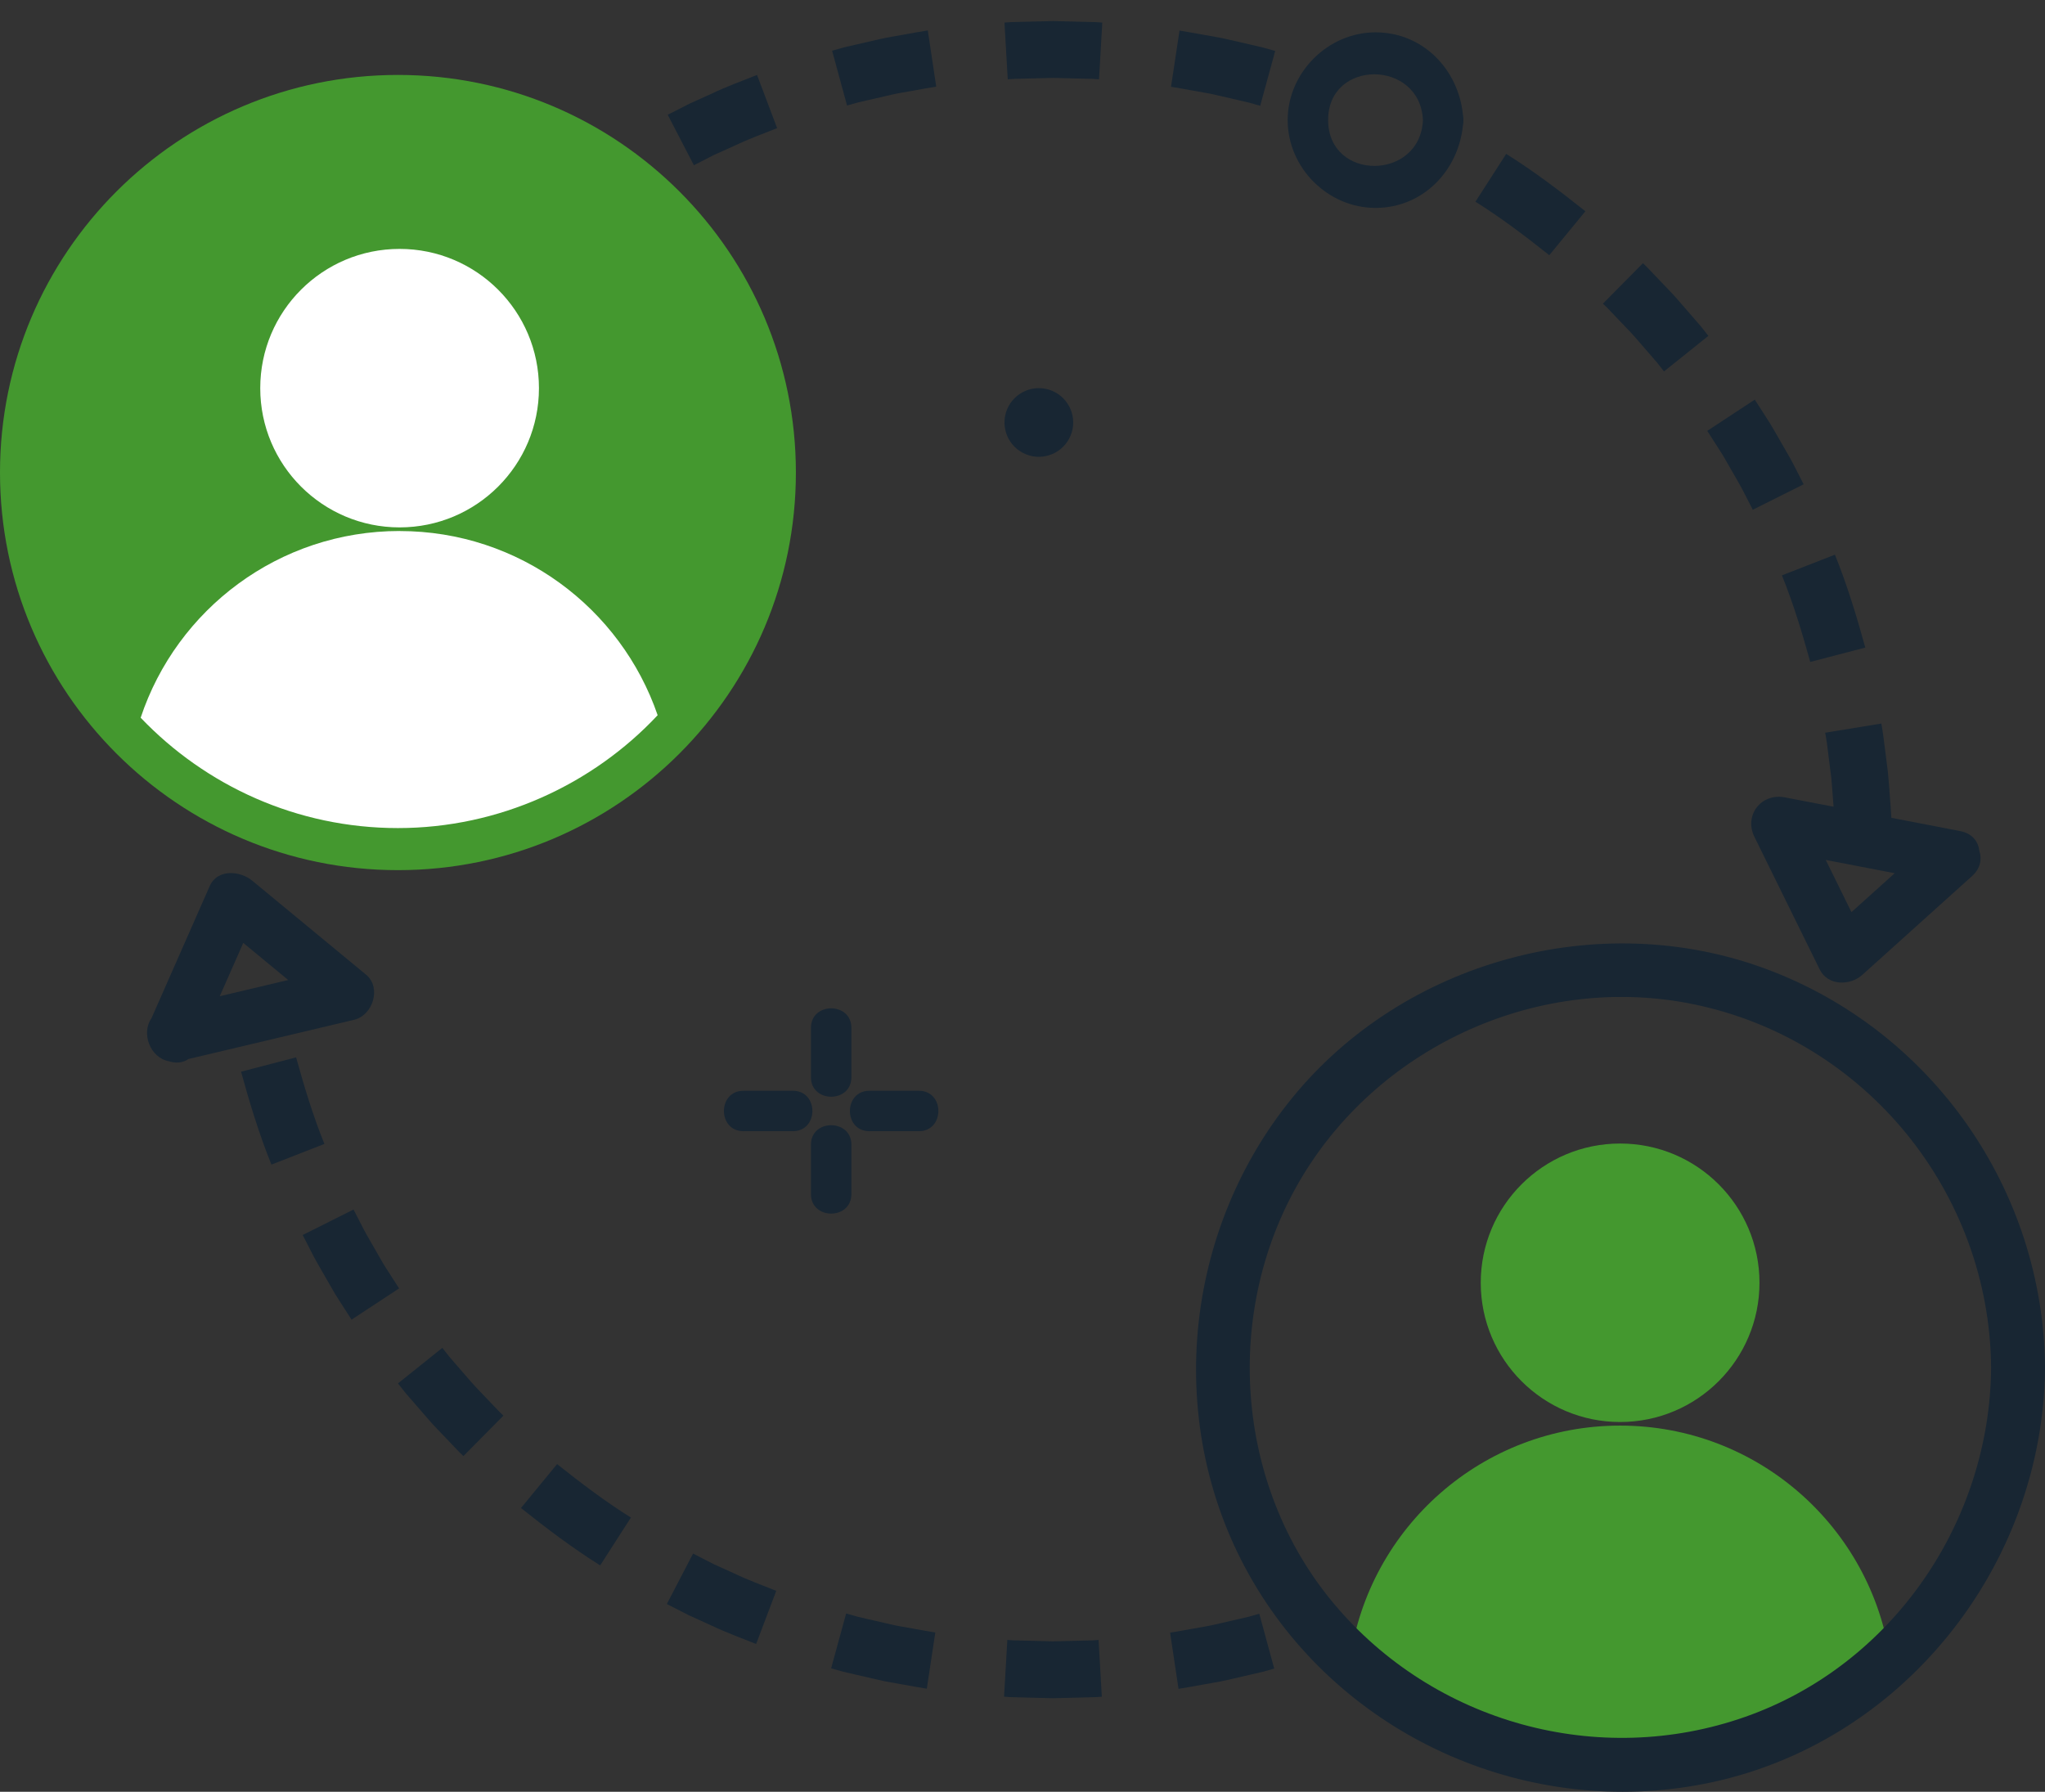 <svg width="97" height="85" viewBox="0 0 97 85" fill="none" xmlns="http://www.w3.org/2000/svg">
<rect x="0" y="0" width="97" height="85" fill="#333333" stroke="none"/>
<path d="M76.847 67.459C80.497 67.459 83.457 64.501 83.457 60.853C83.457 57.205 80.497 54.248 76.847 54.248C73.196 54.248 70.236 57.205 70.236 60.853C70.236 64.501 73.196 67.459 76.847 67.459Z" fill="#44982F"/>
<path d="M76.846 67.629C70.32 67.629 64.925 72.457 64.036 78.734C67.402 81.844 71.902 83.744 76.846 83.744C81.791 83.744 86.29 81.844 89.656 78.734C88.768 72.457 83.372 67.629 76.846 67.629Z" fill="#44982F"/>
<path d="M42.767 77.163C42.589 77.134 42.412 77.1 42.236 77.056L41.182 76.813L40.655 76.69L40.135 76.542L39.423 79.143L39.981 79.301L40.547 79.433L41.678 79.694C41.866 79.741 42.056 79.777 42.247 79.809L42.818 79.911C43.199 79.977 43.58 80.05 43.961 80.111L44.364 77.445C44.008 77.388 43.653 77.32 43.299 77.258L42.766 77.163H42.767Z" fill="#182633"/>
<path d="M51.569 77.823L51.028 77.838L49.945 77.864L48.862 77.836L48.322 77.823L48.051 77.817L47.781 77.797L47.625 80.488L47.914 80.51L48.204 80.518L48.784 80.533L49.944 80.562L51.103 80.534L51.684 80.519C51.877 80.516 52.07 80.509 52.263 80.491L52.108 77.799C51.928 77.817 51.748 77.822 51.567 77.825L51.569 77.823Z" fill="#182633"/>
<path d="M59.211 76.702L58.684 76.823L57.631 77.066C57.28 77.149 56.921 77.198 56.567 77.265C56.212 77.327 55.858 77.398 55.501 77.451L55.901 80.117C56.283 80.06 56.663 79.984 57.045 79.918C57.425 79.846 57.81 79.792 58.185 79.704L59.317 79.443L59.882 79.313L60.44 79.156L59.731 76.555L59.211 76.702Z" fill="#182633"/>
<path d="M22.378 65.592L21.67 64.775L21.316 64.366L20.982 63.941L18.877 65.627L19.236 66.083L19.616 66.521L20.376 67.397C20.631 67.689 20.907 67.961 21.172 68.243C21.442 68.519 21.698 68.81 21.981 69.075L23.878 67.157C23.613 66.912 23.377 66.638 23.123 66.382C22.877 66.119 22.62 65.866 22.382 65.594L22.378 65.592Z" fill="#182633"/>
<path d="M24.712 71.539C25.921 72.503 27.156 73.439 28.468 74.261L29.926 71.992C28.703 71.227 27.552 70.352 26.424 69.455L24.712 71.539Z" fill="#182633"/>
<path d="M33.836 74.193L32.874 73.7L31.63 76.093L32.663 76.621L33.72 77.102C34.419 77.435 35.145 77.703 35.865 77.99L36.82 75.468C36.15 75.201 35.472 74.953 34.822 74.64L33.836 74.194V74.193Z" fill="#182633"/>
<path d="M14.044 50.16L11.434 50.84C11.844 52.33 12.295 53.813 12.874 55.248L15.387 54.267C14.847 52.929 14.429 51.548 14.045 50.16H14.044Z" fill="#182633"/>
<path d="M18.346 60.212C18.145 59.912 17.982 59.59 17.797 59.281C17.62 58.966 17.432 58.658 17.263 58.34L16.77 57.379L14.357 58.587L14.887 59.619C15.068 59.96 15.269 60.291 15.459 60.628C15.658 60.96 15.835 61.305 16.049 61.627L16.675 62.603L18.93 61.121L18.346 60.211V60.212Z" fill="#182633"/>
<path d="M17.282 23.182C17.454 22.865 17.64 22.556 17.818 22.243C18.164 21.611 18.564 21.011 18.953 20.403L16.7 18.918C16.284 19.57 15.855 20.215 15.482 20.893C15.29 21.229 15.092 21.561 14.908 21.901L14.379 22.933L16.79 24.144L17.283 23.182H17.282Z" fill="#182633"/>
<path d="M15.393 27.278L12.879 26.295C12.3 27.73 11.848 29.213 11.438 30.704L14.048 31.384C14.431 29.996 14.851 28.614 15.393 27.278Z" fill="#182633"/>
<path d="M12.964 37.935C12.995 37.576 13.011 37.216 13.052 36.857L13.189 35.784C13.233 35.426 13.274 35.069 13.346 34.715L10.683 34.277C10.608 34.656 10.562 35.04 10.514 35.424L10.369 36.575C10.325 36.959 10.306 37.345 10.273 37.731C10.247 38.116 10.206 38.501 10.192 38.888L12.887 39.014C12.9 38.654 12.938 38.295 12.963 37.935H12.964Z" fill="#182633"/>
<path d="M33.876 7.347L34.861 6.903C35.512 6.591 36.192 6.347 36.861 6.078L35.908 3.555C35.19 3.842 34.461 4.107 33.763 4.44L32.706 4.918L31.672 5.445L32.913 7.839L33.876 7.346V7.347Z" fill="#182633"/>
<path d="M24.727 10.01L26.438 12.094C27.567 11.196 28.718 10.323 29.942 9.559L28.485 7.29C27.172 8.11 25.937 9.046 24.728 10.01H24.727Z" fill="#182633"/>
<path d="M21.802 12.655L21.602 12.865L21.201 13.284C20.937 13.565 20.663 13.839 20.405 14.127L19.644 15.003L19.265 15.441C19.142 15.591 19.024 15.744 18.904 15.896L21.008 17.583C21.121 17.442 21.23 17.299 21.345 17.159L21.699 16.75L22.407 15.933C22.647 15.665 22.903 15.409 23.15 15.146L23.523 14.754L23.709 14.558L23.905 14.372L22.011 12.452L21.801 12.652L21.802 12.655Z" fill="#182633"/>
<path d="M57.143 4.398C57.321 4.427 57.498 4.46 57.673 4.505L58.727 4.748L59.253 4.871L59.774 5.019L60.486 2.418L59.927 2.26L59.362 2.128L58.231 1.867C58.043 1.82 57.852 1.784 57.662 1.752L57.09 1.65C56.709 1.584 56.328 1.511 55.948 1.45L55.545 4.116C55.9 4.173 56.256 4.241 56.61 4.303L57.143 4.398Z" fill="#182633"/>
<path d="M51.704 1.043L51.124 1.028L49.964 0.999L48.805 1.027L48.225 1.042C48.032 1.045 47.839 1.052 47.645 1.07L47.8 3.762C47.98 3.744 48.161 3.739 48.341 3.736L48.882 3.722L49.964 3.695L51.047 3.723L51.588 3.736L51.859 3.743L52.129 3.763L52.285 1.072L51.996 1.05L51.705 1.042L51.704 1.043Z" fill="#182633"/>
<path d="M40.699 4.859L41.225 4.738L42.279 4.495C42.629 4.412 42.988 4.363 43.342 4.296C43.697 4.234 44.051 4.163 44.408 4.11L44.008 1.445C43.626 1.501 43.246 1.577 42.864 1.643C42.484 1.715 42.099 1.769 41.724 1.857L40.592 2.118L40.027 2.248L39.469 2.405L40.178 5.006L40.699 4.859Z" fill="#182633"/>
<path d="M77.532 15.969L78.24 16.786L78.594 17.195L78.928 17.62L81.033 15.934L80.674 15.478L80.294 15.04L79.534 14.164C79.279 13.872 79.003 13.6 78.738 13.318C78.467 13.042 78.212 12.751 77.929 12.486L76.032 14.404C76.297 14.649 76.533 14.922 76.786 15.179C77.033 15.442 77.29 15.695 77.528 15.967L77.532 15.969Z" fill="#182633"/>
<path d="M75.199 10.022C73.989 9.058 72.754 8.122 71.443 7.3L69.984 9.569C71.208 10.334 72.358 11.209 73.487 12.106L75.199 10.022Z" fill="#182633"/>
<path d="M86.727 35.829L86.864 36.902C86.899 37.261 86.92 37.621 86.949 37.98C86.956 38.077 86.963 38.173 86.971 38.27C86.201 38.121 85.433 37.973 84.664 37.827C83.54 37.611 82.712 38.673 83.219 39.704C84.251 41.8 85.284 43.898 86.316 45.994C86.699 46.772 87.756 46.766 88.326 46.254C90.063 44.69 91.8 43.125 93.538 41.562C93.943 41.196 94.014 40.756 93.887 40.368C93.838 39.928 93.555 39.537 92.973 39.425C91.886 39.215 90.799 39.007 89.713 38.797C89.698 38.458 89.663 38.119 89.641 37.779C89.609 37.393 89.588 37.008 89.548 36.623L89.402 35.472C89.352 35.089 89.311 34.705 89.236 34.325L86.573 34.759C86.645 35.113 86.682 35.472 86.728 35.829H86.727ZM89.871 41.424C89.188 42.039 88.504 42.655 87.82 43.271L86.6 40.795C87.691 41.005 88.78 41.214 89.87 41.424H89.871Z" fill="#182633"/>
<path d="M85.866 31.401L88.476 30.721C88.066 29.231 87.615 27.748 87.036 26.313L84.522 27.294C85.063 28.632 85.481 30.013 85.865 31.401H85.866Z" fill="#182633"/>
<path d="M81.564 21.349C81.764 21.649 81.928 21.971 82.112 22.28C82.29 22.595 82.478 22.902 82.646 23.221L83.14 24.182L85.552 22.974L85.023 21.942C84.841 21.601 84.641 21.27 84.45 20.933C84.252 20.601 84.074 20.256 83.861 19.934L83.234 18.958L80.98 20.44L81.564 21.35V21.349Z" fill="#182633"/>
<path d="M83.743 45.957C75.857 43.038 66.591 45.571 61.288 52.089C55.942 58.66 55.184 68.108 59.635 75.368C64.038 82.55 72.594 86.244 80.848 84.622C90.187 82.787 96.926 74.313 97.001 64.882C96.935 56.464 91.652 48.884 83.743 45.956V45.957ZM82.796 81.44C75.83 83.899 68.012 81.734 63.276 76.084C58.536 70.43 57.981 62.099 61.774 55.807C65.556 49.534 73.11 46.164 80.312 47.637C88.483 49.308 94.379 56.575 94.444 64.883C94.386 72.204 89.761 78.981 82.797 81.44H82.796Z" fill="#182633"/>
<path d="M8.938 50.239C11.559 49.618 14.18 48.997 16.8 48.377C17.682 48.168 18.108 46.854 17.365 46.239C15.563 44.751 13.76 43.262 11.958 41.774C11.395 41.309 10.31 41.21 9.948 42.033C9.027 44.125 8.105 46.218 7.183 48.31C6.69 49 7.107 50.183 8.022 50.348C8.334 50.447 8.666 50.428 8.938 50.24V50.239ZM10.424 47.26C10.796 46.417 11.167 45.573 11.539 44.73C12.249 45.317 12.96 45.904 13.671 46.491C12.588 46.748 11.507 47.003 10.424 47.26Z" fill="#182633"/>
<path d="M40.384 51.101V48.761C40.384 47.527 38.465 47.525 38.465 48.761V51.101C38.465 52.335 40.384 52.338 40.384 51.101Z" fill="#182633"/>
<path d="M40.384 56.645V54.305C40.384 53.071 38.465 53.069 38.465 54.305V56.645C38.465 57.879 40.384 57.882 40.384 56.645Z" fill="#182633"/>
<path d="M37.607 51.745H35.265C34.03 51.745 34.028 53.663 35.265 53.663H37.607C38.842 53.663 38.844 51.745 37.607 51.745Z" fill="#182633"/>
<path d="M43.583 51.745H41.241C40.006 51.745 40.003 53.663 41.241 53.663H43.583C44.817 53.663 44.82 51.745 43.583 51.745Z" fill="#182633"/>
<path d="M65.245 9.863C67.494 9.863 69.172 8.101 69.39 5.956C69.406 5.877 69.418 5.792 69.413 5.698C69.417 5.604 69.406 5.519 69.39 5.44C69.174 3.295 67.495 1.534 65.245 1.534C62.996 1.534 61.078 3.436 61.078 5.698C61.078 7.961 62.981 9.863 65.245 9.863ZM67.494 5.698C67.365 8.578 63.006 8.611 62.997 5.698C62.989 2.788 67.364 2.815 67.494 5.698Z" fill="#182633"/>
<path d="M50.781 20.665C51.125 19.834 50.73 18.882 49.899 18.537C49.067 18.193 48.114 18.588 47.769 19.419C47.425 20.25 47.82 21.203 48.651 21.547C49.483 21.891 50.436 21.496 50.781 20.665Z" fill="#182633"/>
<path d="M18.876 41.279C29.3 41.279 37.751 32.834 37.751 22.417C37.751 12 29.3 3.555 18.876 3.555C8.451 3.555 0 12 0 22.417C0 32.834 8.451 41.279 18.876 41.279Z" fill="#44982F"/>
<path d="M18.954 25.019C22.605 25.019 25.564 22.062 25.564 18.414C25.564 14.765 22.605 11.808 18.954 11.808C15.303 11.808 12.344 14.765 12.344 18.414C12.344 22.062 15.303 25.019 18.954 25.019Z" fill="white"/>
<path d="M18.954 25.19C13.232 25.19 8.38 28.902 6.672 34.048C9.748 37.27 14.08 39.283 18.876 39.283C23.672 39.283 28.112 37.22 31.194 33.929C29.45 28.846 24.631 25.192 18.954 25.192V25.19Z" fill="white"/>
</svg>
